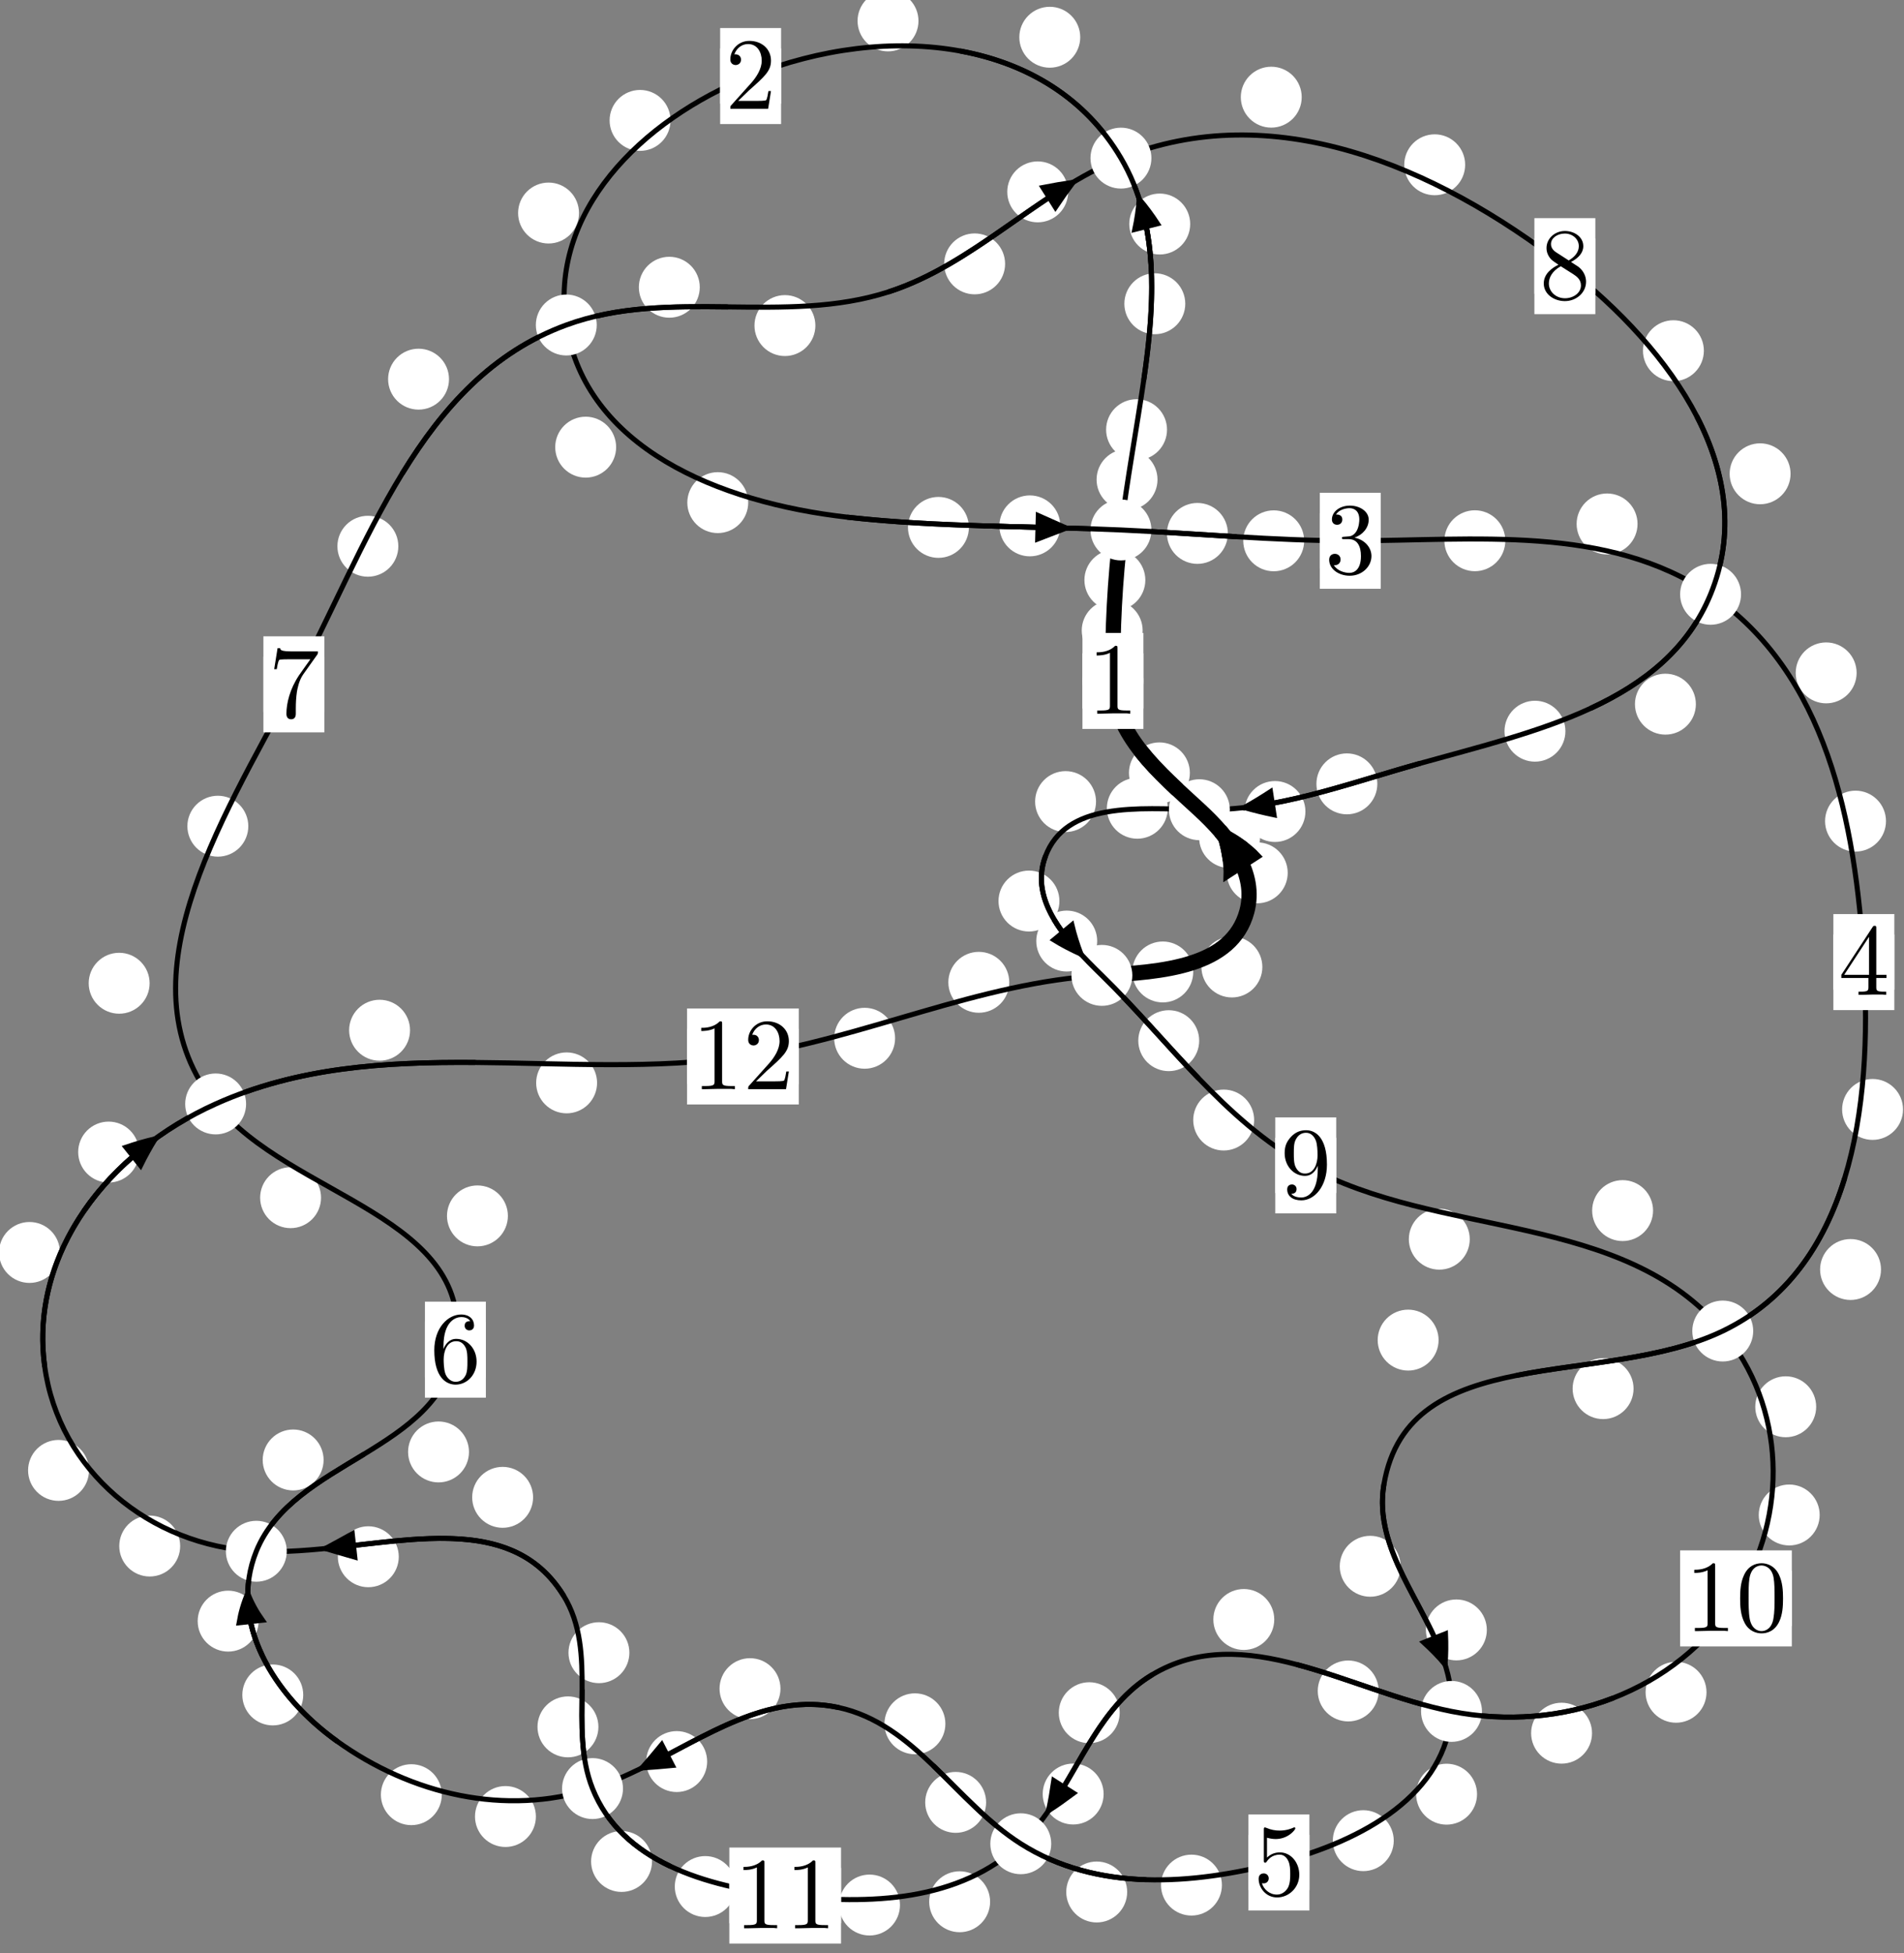 <?xml version="1.0"?>
<!-- Created by MetaPost 1.999 on 2021.07.06:0017 -->
<svg version="1.1" xmlns="http://www.w3.org/2000/svg" xmlns:xlink="http://www.w3.org/1999/xlink" width="186.843" height="191.636" viewBox="0 0 186.843 191.636">
<rect x="0" y="0" width="186.843" height="191.636" fill="#808080" stroke="none"/>
<!-- Original BoundingBox: -110.095016 -138.698959 76.747711 52.937149 -->
  <defs>
    <g transform="scale(0.01,0.01)" id="GLYPHcmr10_48">
      <path style="fill-rule: evenodd;" d="M460 -320C460 -400,455 -480,420 -554C374 -650,292 -666,250 -666C190 -666,117 -640,76 -547C44 -478,39 -400,39 -320C39 -245,43 -155,84 -79C127 2,200 22,249 22C303 22,379 1,423 -94C455 -163,460 -241,460 -320M249 -0C210 -0,151 -25,133 -121C122 -181,122 -273,122 -332C122 -396,122 -462,130 -516C149 -635,224 -644,249 -644C282 -644,348 -626,367 -527C377 -471,377 -395,377 -332C377 -257,377 -189,366 -125C351 -30,294 -0,249 -0"></path>
    </g>
    <g transform="scale(0.01,0.01)" id="GLYPHcmr10_49">
      <path style="fill-rule: evenodd;" d="M294 -640C294 -664,294 -666,271 -666C209 -602,121 -602,89 -602L89 -571C109 -571,168 -571,220 -597L220 -79C220 -43,217 -31,127 -31L95 -31L95 -0L257 -0L130 -3L217 -3L257 -3L297 -3L384 -3L419 -0L419 -31L387 -31C297 -31,294 -42,294 -79"></path>
    </g>
    <g transform="scale(0.01,0.01)" id="GLYPHcmr10_50">
      <path style="fill-rule: evenodd;" d="M127 -77L233 -180C389 -318,449 -372,449 -472C449 -586,359 -666,237 -666C124 -666,50 -574,50 -485C50 -429,100 -429,103 -429C120 -429,155 -441,155 -482C155 -508,137 -534,102 -534C94 -534,92 -534,89 -533C112 -598,166 -635,224 -635C315 -635,358 -554,358 -472C358 -392,308 -313,253 -251L61 -37C50 -26,50 -24,50 -0L421 -0L449 -174L424 -174C419 -144,412 -100,402 -85C395 -77,329 -77,307 -77"></path>
    </g>
    <g transform="scale(0.01,0.01)" id="GLYPHcmr10_51">
      <path style="fill-rule: evenodd;" d="M290 -352C372 -379,430 -449,430 -528C430 -610,342 -666,246 -666C145 -666,69 -606,69 -530C69 -497,91 -478,120 -478C151 -478,171 -500,171 -529C171 -579,124 -579,109 -579C140 -628,206 -641,242 -641C283 -641,338 -619,338 -529C338 -517,336 -459,310 -415C280 -367,246 -364,221 -363C213 -362,189 -360,182 -360C174 -359,167 -358,167 -348C167 -337,174 -337,191 -337L235 -337C317 -337,354 -269,354 -171C354 -35,285 -6,241 -6C198 -6,123 -23,88 -82C123 -77,154 -99,154 -137C154 -173,127 -193,98 -193C74 -193,42 -179,42 -135C42 -44,135 22,244 22C366 22,457 -69,457 -171C457 -253,394 -331,290 -352"></path>
    </g>
    <g transform="scale(0.01,0.01)" id="GLYPHcmr10_52">
      <path style="fill-rule: evenodd;" d="M294 -165L294 -78C294 -42,292 -31,218 -31L197 -31L197 -0L332 -0L238 -3L290 -3L332 -3L374 -3L427 -3L468 -0L468 -31L447 -31C373 -31,371 -42,371 -78L371 -165L471 -165L471 -196L371 -196L371 -651C371 -671,371 -677,355 -677C346 -677,343 -677,335 -665L28 -196L28 -165M300 -196L56 -196L300 -569"></path>
    </g>
    <g transform="scale(0.01,0.01)" id="GLYPHcmr10_53">
      <path style="fill-rule: evenodd;" d="M449 -201C449 -320,367 -420,259 -420C211 -420,168 -404,132 -369L132 -564C152 -558,185 -551,217 -551C340 -551,410 -642,410 -655C410 -661,407 -666,400 -666C399 -666,397 -666,392 -663C372 -654,323 -634,256 -634C216 -634,170 -641,123 -662C115 -665,113 -665,111 -665C101 -665,101 -657,101 -641L101 -345C101 -327,101 -319,115 -319C122 -319,124 -322,128 -328C139 -344,176 -398,257 -398C309 -398,334 -352,342 -334C358 -297,360 -258,360 -208C360 -173,360 -113,336 -71C312 -32,275 -6,229 -6C156 -6,99 -59,82 -118C85 -117,88 -116,99 -116C132 -116,149 -141,149 -165C149 -189,132 -214,99 -214C85 -214,50 -207,50 -161C50 -75,119 22,231 22C347 22,449 -74,449 -201"></path>
    </g>
    <g transform="scale(0.01,0.01)" id="GLYPHcmr10_54">
      <path style="fill-rule: evenodd;" d="M132 -328L132 -352C132 -605,256 -641,307 -641C331 -641,373 -635,395 -601C380 -601,340 -601,340 -556C340 -525,364 -510,386 -510C402 -510,432 -519,432 -558C432 -618,388 -666,305 -666C177 -666,42 -537,42 -316C42 -49,158 22,251 22C362 22,457 -72,457 -204C457 -331,368 -427,257 -427C189 -427,152 -376,132 -328M251 -6C188 -6,158 -66,152 -81C134 -128,134 -208,134 -226C134 -304,166 -404,256 -404C272 -404,318 -404,349 -342C367 -305,367 -254,367 -205C367 -157,367 -107,350 -71C320 -11,274 -6,251 -6"></path>
    </g>
    <g transform="scale(0.01,0.01)" id="GLYPHcmr10_55">
      <path style="fill-rule: evenodd;" d="M476 -609C485 -621,485 -623,485 -644L242 -644C120 -644,118 -657,114 -676L89 -676L56 -470L81 -470C84 -486,93 -549,106 -561C113 -567,191 -567,204 -567L411 -567C400 -551,321 -442,299 -409C209 -274,176 -135,176 -33C176 -23,176 22,222 22C268 22,268 -23,268 -33L268 -84C268 -139,271 -194,279 -248C283 -271,297 -357,341 -419"></path>
    </g>
    <g transform="scale(0.01,0.01)" id="GLYPHcmr10_56">
      <path style="fill-rule: evenodd;" d="M163 -457C117 -487,113 -521,113 -538C113 -599,178 -641,249 -641C322 -641,386 -589,386 -517C386 -460,347 -412,287 -377M309 -362C381 -399,430 -451,430 -517C430 -609,341 -666,250 -666C150 -666,69 -592,69 -499C69 -481,71 -436,113 -389C124 -377,161 -352,186 -335C128 -306,42 -250,42 -151C42 -45,144 22,249 22C362 22,457 -61,457 -168C457 -204,446 -249,408 -291C389 -312,373 -322,309 -362M209 -320L332 -242C360 -223,407 -193,407 -132C407 -58,332 -6,250 -6C164 -6,92 -68,92 -151C92 -209,124 -273,209 -320"></path>
    </g>
    <g transform="scale(0.01,0.01)" id="GLYPHcmr10_57">
      <path style="fill-rule: evenodd;" d="M367 -318L367 -286C367 -52,263 -6,205 -6C188 -6,134 -8,107 -42C151 -42,159 -71,159 -88C159 -119,135 -134,113 -134C97 -134,67 -125,67 -86C67 -19,121 22,206 22C335 22,457 -114,457 -329C457 -598,342 -666,253 -666C198 -666,149 -648,106 -603C65 -558,42 -516,42 -441C42 -316,130 -218,242 -218C303 -218,344 -260,367 -318M243 -241C227 -241,181 -241,150 -304C132 -341,132 -391,132 -440C132 -494,132 -541,153 -578C180 -628,218 -641,253 -641C299 -641,332 -607,349 -562C361 -530,365 -467,365 -421C365 -338,331 -241,243 -241"></path>
    </g>
  </defs>
  <path d="M112.13 61.864C112.13 61.072,111.815 60.311,111.255 59.751C110.694 59.19,109.934 58.876,109.141 58.876C108.349 58.876,107.589 59.19,107.028 59.751C106.468 60.311,106.153 61.072,106.153 61.864C106.153 62.657,106.468 63.417,107.028 63.978C107.589 64.538,108.349 64.853,109.141 64.853C109.934 64.853,110.694 64.538,111.255 63.978C111.815 63.417,112.13 62.657,112.13 61.864Z" style="fill: rgb(100%,100%,100%);stroke: none;"></path>
  <path d="M112.202 66.815C112.202 66.022,111.887 65.262,111.326 64.701C110.766 64.141,110.005 63.826,109.213 63.826C108.42 63.826,107.66 64.141,107.099 64.701C106.539 65.262,106.224 66.022,106.224 66.815C106.224 67.607,106.539 68.367,107.099 68.928C107.66 69.488,108.42 69.803,109.213 69.803C110.005 69.803,110.766 69.488,111.326 68.928C111.887 68.367,112.202 67.607,112.202 66.815Z" style="fill: rgb(100%,100%,100%);stroke: none;"></path>
  <path d="M113.588 47.055C113.588 46.263,113.273 45.502,112.713 44.942C112.152 44.381,111.392 44.067,110.599 44.067C109.807 44.067,109.046 44.381,108.486 44.942C107.925 45.502,107.61 46.263,107.61 47.055C107.61 47.848,107.925 48.608,108.486 49.169C109.046 49.729,109.807 50.044,110.599 50.044C111.392 50.044,112.152 49.729,112.713 49.169C113.273 48.608,113.588 47.848,113.588 47.055Z" style="fill: rgb(100%,100%,100%);stroke: none;"></path>
  <path d="M112.393 56.915C112.393 56.122,112.078 55.362,111.518 54.802C110.957 54.241,110.197 53.926,109.404 53.926C108.612 53.926,107.852 54.241,107.291 54.802C106.731 55.362,106.416 56.122,106.416 56.915C106.416 57.708,106.731 58.468,107.291 59.028C107.852 59.589,108.612 59.904,109.404 59.904C110.197 59.904,110.957 59.589,111.518 59.028C112.078 58.468,112.393 57.708,112.393 56.915Z" style="fill: rgb(100%,100%,100%);stroke: none;"></path>
  <path d="M116.313 29.803C116.313 29.01,115.998 28.25,115.438 27.69C114.877 27.129,114.117 26.814,113.324 26.814C112.532 26.814,111.771 27.129,111.211 27.69C110.651 28.25,110.336 29.01,110.336 29.803C110.336 30.596,110.651 31.356,111.211 31.916C111.771 32.477,112.532 32.792,113.324 32.792C114.117 32.792,114.877 32.477,115.438 31.916C115.998 31.356,116.313 30.596,116.313 29.803Z" style="fill: rgb(100%,100%,100%);stroke: none;"></path>
  <path d="M114.522 42.159C114.522 41.366,114.207 40.606,113.647 40.045C113.086 39.485,112.326 39.17,111.534 39.17C110.741 39.17,109.981 39.485,109.42 40.045C108.86 40.606,108.545 41.366,108.545 42.159C108.545 42.951,108.86 43.712,109.42 44.272C109.981 44.833,110.741 45.148,111.534 45.148C112.326 45.148,113.086 44.833,113.647 44.272C114.207 43.712,114.522 42.951,114.522 42.159Z" style="fill: rgb(100%,100%,100%);stroke: none;"></path>
  <path d="M106.005 3.654C106.005 2.862,105.69 2.101,105.13 1.541C104.569 0.98,103.809 0.666,103.017 0.666C102.224 0.666,101.464 0.98,100.903 1.541C100.343 2.101,100.028 2.862,100.028 3.654C100.028 4.447,100.343 5.207,100.903 5.768C101.464 6.328,102.224 6.643,103.017 6.643C103.809 6.643,104.569 6.328,105.13 5.768C105.69 5.207,106.005 4.447,106.005 3.654Z" style="fill: rgb(100%,100%,100%);stroke: none;"></path>
  <path d="M116.796 21.981C116.796 21.188,116.481 20.428,115.92 19.868C115.36 19.307,114.6 18.992,113.807 18.992C113.014 18.992,112.254 19.307,111.694 19.868C111.133 20.428,110.818 21.188,110.818 21.981C110.818 22.774,111.133 23.534,111.694 24.094C112.254 24.655,113.014 24.97,113.807 24.97C114.6 24.97,115.36 24.655,115.92 24.094C116.481 23.534,116.796 22.774,116.796 21.981Z" style="fill: rgb(100%,100%,100%);stroke: none;"></path>
  <path d="M65.799 11.814C65.799 11.021,65.484 10.261,64.924 9.701C64.363 9.14,63.603 8.825,62.81 8.825C62.018 8.825,61.257 9.14,60.697 9.701C60.136 10.261,59.822 11.021,59.822 11.814C59.822 12.607,60.136 13.367,60.697 13.927C61.257 14.488,62.018 14.803,62.81 14.803C63.603 14.803,64.363 14.488,64.924 13.927C65.484 13.367,65.799 12.607,65.799 11.814Z" style="fill: rgb(100%,100%,100%);stroke: none;"></path>
  <path d="M90.132 2.052C90.132 1.259,89.817 0.499,89.257 -0.062C88.697 -0.622,87.936 -0.937,87.144 -0.937C86.351 -0.937,85.591 -0.622,85.03 -0.062C84.47 0.499,84.155 1.259,84.155 2.052C84.155 2.844,84.47 3.604,85.03 4.165C85.591 4.725,86.351 5.04,87.144 5.04C87.936 5.04,88.697 4.725,89.257 4.165C89.817 3.604,90.132 2.844,90.132 2.052Z" style="fill: rgb(100%,100%,100%);stroke: none;"></path>
  <path d="M60.462 43.875C60.462 43.083,60.147 42.322,59.587 41.762C59.026 41.201,58.266 40.886,57.474 40.886C56.681 40.886,55.921 41.201,55.36 41.762C54.8 42.322,54.485 43.083,54.485 43.875C54.485 44.668,54.8 45.428,55.36 45.989C55.921 46.549,56.681 46.864,57.474 46.864C58.266 46.864,59.026 46.549,59.587 45.989C60.147 45.428,60.462 44.668,60.462 43.875Z" style="fill: rgb(100%,100%,100%);stroke: none;"></path>
  <path d="M56.819 20.903C56.819 20.11,56.504 19.35,55.944 18.79C55.383 18.229,54.623 17.914,53.831 17.914C53.038 17.914,52.278 18.229,51.717 18.79C51.157 19.35,50.842 20.11,50.842 20.903C50.842 21.696,51.157 22.456,51.717 23.016C52.278 23.577,53.038 23.892,53.831 23.892C54.623 23.892,55.383 23.577,55.944 23.016C56.504 22.456,56.819 21.696,56.819 20.903Z" style="fill: rgb(100%,100%,100%);stroke: none;"></path>
  <path d="M95.078 51.748C95.078 50.955,94.763 50.195,94.203 49.634C93.642 49.074,92.882 48.759,92.089 48.759C91.297 48.759,90.536 49.074,89.976 49.634C89.416 50.195,89.101 50.955,89.101 51.748C89.101 52.54,89.416 53.301,89.976 53.861C90.536 54.422,91.297 54.737,92.089 54.737C92.882 54.737,93.642 54.422,94.203 53.861C94.763 53.301,95.078 52.54,95.078 51.748Z" style="fill: rgb(100%,100%,100%);stroke: none;"></path>
  <path d="M73.424 49.318C73.424 48.525,73.109 47.765,72.549 47.204C71.988 46.644,71.228 46.329,70.435 46.329C69.643 46.329,68.883 46.644,68.322 47.204C67.762 47.765,67.447 48.525,67.447 49.318C67.447 50.11,67.762 50.87,68.322 51.431C68.883 51.991,69.643 52.306,70.435 52.306C71.228 52.306,71.988 51.991,72.549 51.431C73.109 50.87,73.424 50.11,73.424 49.318Z" style="fill: rgb(100%,100%,100%);stroke: none;"></path>
  <path d="M120.492 52.337C120.492 51.545,120.177 50.784,119.617 50.224C119.056 49.663,118.296 49.349,117.504 49.349C116.711 49.349,115.951 49.663,115.39 50.224C114.83 50.784,114.515 51.545,114.515 52.337C114.515 53.13,114.83 53.89,115.39 54.451C115.951 55.011,116.711 55.326,117.504 55.326C118.296 55.326,119.056 55.011,119.617 54.451C120.177 53.89,120.492 53.13,120.492 52.337Z" style="fill: rgb(100%,100%,100%);stroke: none;"></path>
  <path d="M104.049 51.598C104.049 50.805,103.734 50.045,103.174 49.485C102.613 48.924,101.853 48.609,101.06 48.609C100.268 48.609,99.508 48.924,98.947 49.485C98.387 50.045,98.072 50.805,98.072 51.598C98.072 52.391,98.387 53.151,98.947 53.712C99.508 54.272,100.268 54.587,101.06 54.587C101.853 54.587,102.613 54.272,103.174 53.712C103.734 53.151,104.049 52.391,104.049 51.598Z" style="fill: rgb(100%,100%,100%);stroke: none;"></path>
  <path d="M147.719 53.057C147.719 52.264,147.404 51.504,146.844 50.944C146.283 50.383,145.523 50.068,144.73 50.068C143.938 50.068,143.178 50.383,142.617 50.944C142.057 51.504,141.742 52.264,141.742 53.057C141.742 53.85,142.057 54.61,142.617 55.17C143.178 55.731,143.938 56.046,144.73 56.046C145.523 56.046,146.283 55.731,146.844 55.17C147.404 54.61,147.719 53.85,147.719 53.057Z" style="fill: rgb(100%,100%,100%);stroke: none;"></path>
  <path d="M127.98 53.064C127.98 52.271,127.665 51.511,127.105 50.95C126.544 50.39,125.784 50.075,124.992 50.075C124.199 50.075,123.439 50.39,122.878 50.95C122.318 51.511,122.003 52.271,122.003 53.064C122.003 53.856,122.318 54.616,122.878 55.177C123.439 55.737,124.199 56.052,124.992 56.052C125.784 56.052,126.544 55.737,127.105 55.177C127.665 54.616,127.98 53.856,127.98 53.064Z" style="fill: rgb(100%,100%,100%);stroke: none;"></path>
  <path d="M182.194 66.023C182.194 65.23,181.879 64.47,181.318 63.909C180.758 63.349,179.998 63.034,179.205 63.034C178.412 63.034,177.652 63.349,177.092 63.909C176.531 64.47,176.216 65.23,176.216 66.023C176.216 66.815,176.531 67.575,177.092 68.136C177.652 68.696,178.412 69.011,179.205 69.011C179.998 69.011,180.758 68.696,181.318 68.136C181.879 67.575,182.194 66.815,182.194 66.023Z" style="fill: rgb(100%,100%,100%);stroke: none;"></path>
  <path d="M160.695 51.408C160.695 50.616,160.38 49.856,159.819 49.295C159.259 48.735,158.499 48.42,157.706 48.42C156.913 48.42,156.153 48.735,155.593 49.295C155.032 49.856,154.717 50.616,154.717 51.408C154.717 52.201,155.032 52.961,155.593 53.522C156.153 54.082,156.913 54.397,157.706 54.397C158.499 54.397,159.259 54.082,159.819 53.522C160.38 52.961,160.695 52.201,160.695 51.408Z" style="fill: rgb(100%,100%,100%);stroke: none;"></path>
  <path d="M186.748 108.856C186.748 108.063,186.433 107.303,185.872 106.743C185.312 106.182,184.552 105.867,183.759 105.867C182.966 105.867,182.206 106.182,181.646 106.743C181.085 107.303,180.77 108.063,180.77 108.856C180.77 109.649,181.085 110.409,181.646 110.969C182.206 111.53,182.966 111.845,183.759 111.845C184.552 111.845,185.312 111.53,185.872 110.969C186.433 110.409,186.748 109.649,186.748 108.856Z" style="fill: rgb(100%,100%,100%);stroke: none;"></path>
  <path d="M185.075 80.568C185.075 79.775,184.76 79.015,184.199 78.454C183.639 77.894,182.879 77.579,182.086 77.579C181.293 77.579,180.533 77.894,179.973 78.454C179.412 79.015,179.097 79.775,179.097 80.568C179.097 81.36,179.412 82.12,179.973 82.681C180.533 83.241,181.293 83.556,182.086 83.556C182.879 83.556,183.639 83.241,184.199 82.681C184.76 82.12,185.075 81.36,185.075 80.568Z" style="fill: rgb(100%,100%,100%);stroke: none;"></path>
  <path d="M160.303 136.252C160.303 135.459,159.988 134.699,159.427 134.139C158.867 133.578,158.107 133.263,157.314 133.263C156.521 133.263,155.761 133.578,155.201 134.139C154.64 134.699,154.325 135.459,154.325 136.252C154.325 137.045,154.64 137.805,155.201 138.365C155.761 138.926,156.521 139.241,157.314 139.241C158.107 139.241,158.867 138.926,159.427 138.365C159.988 137.805,160.303 137.045,160.303 136.252Z" style="fill: rgb(100%,100%,100%);stroke: none;"></path>
  <path d="M184.587 124.562C184.587 123.77,184.272 123.009,183.711 122.449C183.151 121.888,182.391 121.574,181.598 121.574C180.805 121.574,180.045 121.888,179.485 122.449C178.924 123.009,178.609 123.77,178.609 124.562C178.609 125.355,178.924 126.115,179.485 126.676C180.045 127.236,180.805 127.551,181.598 127.551C182.391 127.551,183.151 127.236,183.711 126.676C184.272 126.115,184.587 125.355,184.587 124.562Z" style="fill: rgb(100%,100%,100%);stroke: none;"></path>
  <path d="M137.449 153.682C137.449 152.889,137.134 152.129,136.574 151.568C136.013 151.008,135.253 150.693,134.461 150.693C133.668 150.693,132.908 151.008,132.347 151.568C131.787 152.129,131.472 152.889,131.472 153.682C131.472 154.474,131.787 155.235,132.347 155.795C132.908 156.355,133.668 156.67,134.461 156.67C135.253 156.67,136.013 156.355,136.574 155.795C137.134 155.235,137.449 154.474,137.449 153.682Z" style="fill: rgb(100%,100%,100%);stroke: none;"></path>
  <path d="M141.172 131.49C141.172 130.697,140.857 129.937,140.297 129.376C139.736 128.816,138.976 128.501,138.184 128.501C137.391 128.501,136.631 128.816,136.07 129.376C135.51 129.937,135.195 130.697,135.195 131.49C135.195 132.282,135.51 133.043,136.07 133.603C136.631 134.164,137.391 134.479,138.184 134.479C138.976 134.479,139.736 134.164,140.297 133.603C140.857 133.043,141.172 132.282,141.172 131.49Z" style="fill: rgb(100%,100%,100%);stroke: none;"></path>
  <path d="M144.944 176.043C144.944 175.25,144.629 174.49,144.069 173.93C143.508 173.369,142.748 173.054,141.955 173.054C141.163 173.054,140.403 173.369,139.842 173.93C139.282 174.49,138.967 175.25,138.967 176.043C138.967 176.836,139.282 177.596,139.842 178.156C140.403 178.717,141.163 179.032,141.955 179.032C142.748 179.032,143.508 178.717,144.069 178.156C144.629 177.596,144.944 176.836,144.944 176.043Z" style="fill: rgb(100%,100%,100%);stroke: none;"></path>
  <path d="M145.906 159.927C145.906 159.134,145.591 158.374,145.03 157.813C144.47 157.253,143.71 156.938,142.917 156.938C142.124 156.938,141.364 157.253,140.804 157.813C140.243 158.374,139.928 159.134,139.928 159.927C139.928 160.719,140.243 161.48,140.804 162.04C141.364 162.601,142.124 162.915,142.917 162.915C143.71 162.915,144.47 162.601,145.03 162.04C145.591 161.48,145.906 160.719,145.906 159.927Z" style="fill: rgb(100%,100%,100%);stroke: none;"></path>
  <path d="M119.909 184.964C119.909 184.172,119.594 183.411,119.034 182.851C118.473 182.29,117.713 181.976,116.92 181.976C116.128 181.976,115.368 182.29,114.807 182.851C114.247 183.411,113.932 184.172,113.932 184.964C113.932 185.757,114.247 186.517,114.807 187.078C115.368 187.638,116.128 187.953,116.92 187.953C117.713 187.953,118.473 187.638,119.034 187.078C119.594 186.517,119.909 185.757,119.909 184.964Z" style="fill: rgb(100%,100%,100%);stroke: none;"></path>
  <path d="M136.771 180.604C136.771 179.812,136.456 179.051,135.895 178.491C135.335 177.93,134.575 177.615,133.782 177.615C132.989 177.615,132.229 177.93,131.669 178.491C131.108 179.051,130.793 179.812,130.793 180.604C130.793 181.397,131.108 182.157,131.669 182.718C132.229 183.278,132.989 183.593,133.782 183.593C134.575 183.593,135.335 183.278,135.895 182.718C136.456 182.157,136.771 181.397,136.771 180.604Z" style="fill: rgb(100%,100%,100%);stroke: none;"></path>
  <path d="M96.77 176.847C96.77 176.055,96.455 175.294,95.894 174.734C95.334 174.173,94.574 173.859,93.781 173.859C92.988 173.859,92.228 174.173,91.668 174.734C91.107 175.294,90.792 176.055,90.792 176.847C90.792 177.64,91.107 178.4,91.668 178.961C92.228 179.521,92.988 179.836,93.781 179.836C94.574 179.836,95.334 179.521,95.894 178.961C96.455 178.4,96.77 177.64,96.77 176.847Z" style="fill: rgb(100%,100%,100%);stroke: none;"></path>
  <path d="M110.611 185.64C110.611 184.847,110.296 184.087,109.735 183.526C109.175 182.966,108.415 182.651,107.622 182.651C106.829 182.651,106.069 182.966,105.509 183.526C104.948 184.087,104.633 184.847,104.633 185.64C104.633 186.432,104.948 187.193,105.509 187.753C106.069 188.314,106.829 188.629,107.622 188.629C108.415 188.629,109.175 188.314,109.735 187.753C110.296 187.193,110.611 186.432,110.611 185.64Z" style="fill: rgb(100%,100%,100%);stroke: none;"></path>
  <path d="M76.588 165.689C76.588 164.896,76.273 164.136,75.712 163.576C75.152 163.015,74.392 162.7,73.599 162.7C72.806 162.7,72.046 163.015,71.486 163.576C70.925 164.136,70.61 164.896,70.61 165.689C70.61 166.482,70.925 167.242,71.486 167.802C72.046 168.363,72.806 168.678,73.599 168.678C74.392 168.678,75.152 168.363,75.712 167.802C76.273 167.242,76.588 166.482,76.588 165.689Z" style="fill: rgb(100%,100%,100%);stroke: none;"></path>
  <path d="M92.772 169.137C92.772 168.344,92.457 167.584,91.896 167.024C91.336 166.463,90.576 166.148,89.783 166.148C88.99 166.148,88.23 166.463,87.67 167.024C87.109 167.584,86.794 168.344,86.794 169.137C86.794 169.93,87.109 170.69,87.67 171.25C88.23 171.811,88.99 172.126,89.783 172.126C90.576 172.126,91.336 171.811,91.896 171.25C92.457 170.69,92.772 169.93,92.772 169.137Z" style="fill: rgb(100%,100%,100%);stroke: none;"></path>
  <path d="M52.589 178.235C52.589 177.442,52.274 176.682,51.714 176.122C51.153 175.561,50.393 175.246,49.601 175.246C48.808 175.246,48.048 175.561,47.487 176.122C46.927 176.682,46.612 177.442,46.612 178.235C46.612 179.028,46.927 179.788,47.487 180.348C48.048 180.909,48.808 181.224,49.601 181.224C50.393 181.224,51.153 180.909,51.714 180.348C52.274 179.788,52.589 179.028,52.589 178.235Z" style="fill: rgb(100%,100%,100%);stroke: none;"></path>
  <path d="M69.394 172.843C69.394 172.05,69.079 171.29,68.519 170.73C67.958 170.169,67.198 169.854,66.405 169.854C65.613 169.854,64.853 170.169,64.292 170.73C63.732 171.29,63.417 172.05,63.417 172.843C63.417 173.636,63.732 174.396,64.292 174.956C64.853 175.517,65.613 175.832,66.405 175.832C67.198 175.832,67.958 175.517,68.519 174.956C69.079 174.396,69.394 173.636,69.394 172.843Z" style="fill: rgb(100%,100%,100%);stroke: none;"></path>
  <path d="M29.757 166.306C29.757 165.514,29.442 164.753,28.882 164.193C28.321 163.632,27.561 163.318,26.769 163.318C25.976 163.318,25.216 163.632,24.655 164.193C24.095 164.753,23.78 165.514,23.78 166.306C23.78 167.099,24.095 167.859,24.655 168.42C25.216 168.98,25.976 169.295,26.769 169.295C27.561 169.295,28.321 168.98,28.882 168.42C29.442 167.859,29.757 167.099,29.757 166.306Z" style="fill: rgb(100%,100%,100%);stroke: none;"></path>
  <path d="M43.354 176.092C43.354 175.299,43.039 174.539,42.479 173.979C41.918 173.418,41.158 173.103,40.366 173.103C39.573 173.103,38.813 173.418,38.252 173.979C37.692 174.539,37.377 175.299,37.377 176.092C37.377 176.885,37.692 177.645,38.252 178.205C38.813 178.766,39.573 179.081,40.366 179.081C41.158 179.081,41.918 178.766,42.479 178.205C43.039 177.645,43.354 176.885,43.354 176.092Z" style="fill: rgb(100%,100%,100%);stroke: none;"></path>
  <path d="M31.756 143.25C31.756 142.457,31.441 141.697,30.881 141.137C30.32 140.576,29.56 140.261,28.767 140.261C27.975 140.261,27.215 140.576,26.654 141.137C26.094 141.697,25.779 142.457,25.779 143.25C25.779 144.043,26.094 144.803,26.654 145.363C27.215 145.924,27.975 146.239,28.767 146.239C29.56 146.239,30.32 145.924,30.881 145.363C31.441 144.803,31.756 144.043,31.756 143.25Z" style="fill: rgb(100%,100%,100%);stroke: none;"></path>
  <path d="M25.376 159.064C25.376 158.271,25.061 157.511,24.501 156.951C23.94 156.39,23.18 156.075,22.388 156.075C21.595 156.075,20.835 156.39,20.274 156.951C19.714 157.511,19.399 158.271,19.399 159.064C19.399 159.857,19.714 160.617,20.274 161.177C20.835 161.738,21.595 162.053,22.388 162.053C23.18 162.053,23.94 161.738,24.501 161.177C25.061 160.617,25.376 159.857,25.376 159.064Z" style="fill: rgb(100%,100%,100%);stroke: none;"></path>
  <path d="M49.841 119.302C49.841 118.51,49.526 117.75,48.965 117.189C48.405 116.629,47.645 116.314,46.852 116.314C46.059 116.314,45.299 116.629,44.739 117.189C44.178 117.75,43.863 118.51,43.863 119.302C43.863 120.095,44.178 120.855,44.739 121.416C45.299 121.976,46.059 122.291,46.852 122.291C47.645 122.291,48.405 121.976,48.965 121.416C49.526 120.855,49.841 120.095,49.841 119.302Z" style="fill: rgb(100%,100%,100%);stroke: none;"></path>
  <path d="M46.023 142.463C46.023 141.671,45.708 140.911,45.148 140.35C44.587 139.79,43.827 139.475,43.034 139.475C42.242 139.475,41.481 139.79,40.921 140.35C40.361 140.911,40.046 141.671,40.046 142.463C40.046 143.256,40.361 144.016,40.921 144.577C41.481 145.137,42.242 145.452,43.034 145.452C43.827 145.452,44.587 145.137,45.148 144.577C45.708 144.016,46.023 143.256,46.023 142.463Z" style="fill: rgb(100%,100%,100%);stroke: none;"></path>
  <path d="M14.682 96.475C14.682 95.682,14.367 94.922,13.806 94.362C13.246 93.801,12.486 93.486,11.693 93.486C10.9 93.486,10.14 93.801,9.58 94.362C9.019 94.922,8.704 95.682,8.704 96.475C8.704 97.268,9.019 98.028,9.58 98.588C10.14 99.149,10.9 99.464,11.693 99.464C12.486 99.464,13.246 99.149,13.806 98.588C14.367 98.028,14.682 97.268,14.682 96.475Z" style="fill: rgb(100%,100%,100%);stroke: none;"></path>
  <path d="M31.504 117.516C31.504 116.724,31.189 115.964,30.629 115.403C30.068 114.843,29.308 114.528,28.515 114.528C27.723 114.528,26.963 114.843,26.402 115.403C25.842 115.964,25.527 116.724,25.527 117.516C25.527 118.309,25.842 119.069,26.402 119.63C26.963 120.19,27.723 120.505,28.515 120.505C29.308 120.505,30.068 120.19,30.629 119.63C31.189 119.069,31.504 118.309,31.504 117.516Z" style="fill: rgb(100%,100%,100%);stroke: none;"></path>
  <path d="M39.089 53.598C39.089 52.805,38.774 52.045,38.214 51.485C37.653 50.924,36.893 50.609,36.1 50.609C35.307 50.609,34.547 50.924,33.987 51.485C33.426 52.045,33.111 52.805,33.111 53.598C33.111 54.391,33.426 55.151,33.987 55.711C34.547 56.272,35.307 56.587,36.1 56.587C36.893 56.587,37.653 56.272,38.214 55.711C38.774 55.151,39.089 54.391,39.089 53.598Z" style="fill: rgb(100%,100%,100%);stroke: none;"></path>
  <path d="M24.367 81.066C24.367 80.273,24.052 79.513,23.492 78.953C22.931 78.392,22.171 78.077,21.378 78.077C20.586 78.077,19.825 78.392,19.265 78.953C18.704 79.513,18.389 80.273,18.389 81.066C18.389 81.859,18.704 82.619,19.265 83.18C19.825 83.74,20.586 84.055,21.378 84.055C22.171 84.055,22.931 83.74,23.492 83.18C24.052 82.619,24.367 81.859,24.367 81.066Z" style="fill: rgb(100%,100%,100%);stroke: none;"></path>
  <path d="M68.67 28.184C68.67 27.391,68.355 26.631,67.794 26.071C67.234 25.51,66.473 25.195,65.681 25.195C64.888 25.195,64.128 25.51,63.567 26.071C63.007 26.631,62.692 27.391,62.692 28.184C62.692 28.977,63.007 29.737,63.567 30.297C64.128 30.858,64.888 31.173,65.681 31.173C66.473 31.173,67.234 30.858,67.794 30.297C68.355 29.737,68.67 28.977,68.67 28.184Z" style="fill: rgb(100%,100%,100%);stroke: none;"></path>
  <path d="M44.062 37.203C44.062 36.41,43.747 35.65,43.187 35.09C42.626 34.529,41.866 34.214,41.073 34.214C40.281 34.214,39.521 34.529,38.96 35.09C38.4 35.65,38.085 36.41,38.085 37.203C38.085 37.996,38.4 38.756,38.96 39.316C39.521 39.877,40.281 40.192,41.073 40.192C41.866 40.192,42.626 39.877,43.187 39.316C43.747 38.756,44.062 37.996,44.062 37.203Z" style="fill: rgb(100%,100%,100%);stroke: none;"></path>
  <path d="M98.632 25.891C98.632 25.099,98.318 24.339,97.757 23.778C97.197 23.218,96.436 22.903,95.644 22.903C94.851 22.903,94.091 23.218,93.53 23.778C92.97 24.339,92.655 25.099,92.655 25.891C92.655 26.684,92.97 27.444,93.53 28.005C94.091 28.565,94.851 28.88,95.644 28.88C96.436 28.88,97.197 28.565,97.757 28.005C98.318 27.444,98.632 26.684,98.632 25.891Z" style="fill: rgb(100%,100%,100%);stroke: none;"></path>
  <path d="M80.014 31.945C80.014 31.152,79.699 30.392,79.139 29.831C78.579 29.271,77.818 28.956,77.026 28.956C76.233 28.956,75.473 29.271,74.912 29.831C74.352 30.392,74.037 31.152,74.037 31.945C74.037 32.737,74.352 33.498,74.912 34.058C75.473 34.619,76.233 34.934,77.026 34.934C77.818 34.934,78.579 34.619,79.139 34.058C79.699 33.498,80.014 32.737,80.014 31.945Z" style="fill: rgb(100%,100%,100%);stroke: none;"></path>
  <path d="M127.74 9.534C127.74 8.742,127.425 7.982,126.865 7.421C126.304 6.861,125.544 6.546,124.752 6.546C123.959 6.546,123.199 6.861,122.638 7.421C122.078 7.982,121.763 8.742,121.763 9.534C121.763 10.327,122.078 11.087,122.638 11.648C123.199 12.208,123.959 12.523,124.752 12.523C125.544 12.523,126.304 12.208,126.865 11.648C127.425 11.087,127.74 10.327,127.74 9.534Z" style="fill: rgb(100%,100%,100%);stroke: none;"></path>
  <path d="M104.822 18.826C104.822 18.034,104.507 17.274,103.947 16.713C103.386 16.153,102.626 15.838,101.833 15.838C101.041 15.838,100.28 16.153,99.72 16.713C99.159 17.274,98.845 18.034,98.845 18.826C98.845 19.619,99.159 20.379,99.72 20.94C100.28 21.5,101.041 21.815,101.833 21.815C102.626 21.815,103.386 21.5,103.947 20.94C104.507 20.379,104.822 19.619,104.822 18.826Z" style="fill: rgb(100%,100%,100%);stroke: none;"></path>
  <path d="M167.204 34.411C167.204 33.618,166.89 32.858,166.329 32.297C165.769 31.737,165.008 31.422,164.216 31.422C163.423 31.422,162.663 31.737,162.102 32.297C161.542 32.858,161.227 33.618,161.227 34.411C161.227 35.203,161.542 35.964,162.102 36.524C162.663 37.085,163.423 37.399,164.216 37.399C165.008 37.399,165.769 37.085,166.329 36.524C166.89 35.964,167.204 35.203,167.204 34.411Z" style="fill: rgb(100%,100%,100%);stroke: none;"></path>
  <path d="M143.779 16.168C143.779 15.376,143.464 14.615,142.903 14.055C142.343 13.494,141.583 13.18,140.79 13.18C139.997 13.18,139.237 13.494,138.677 14.055C138.116 14.615,137.801 15.376,137.801 16.168C137.801 16.961,138.116 17.721,138.677 18.282C139.237 18.842,139.997 19.157,140.79 19.157C141.583 19.157,142.343 18.842,142.903 18.282C143.464 17.721,143.779 16.961,143.779 16.168Z" style="fill: rgb(100%,100%,100%);stroke: none;"></path>
  <path d="M166.419 69.092C166.419 68.3,166.104 67.54,165.543 66.979C164.983 66.419,164.223 66.104,163.43 66.104C162.637 66.104,161.877 66.419,161.317 66.979C160.756 67.54,160.441 68.3,160.441 69.092C160.441 69.885,160.756 70.645,161.317 71.206C161.877 71.766,162.637 72.081,163.43 72.081C164.223 72.081,164.983 71.766,165.543 71.206C166.104 70.645,166.419 69.885,166.419 69.092Z" style="fill: rgb(100%,100%,100%);stroke: none;"></path>
  <path d="M175.711 46.488C175.711 45.695,175.396 44.935,174.836 44.375C174.275 43.814,173.515 43.499,172.722 43.499C171.93 43.499,171.17 43.814,170.609 44.375C170.049 44.935,169.734 45.695,169.734 46.488C169.734 47.281,170.049 48.041,170.609 48.601C171.17 49.162,171.93 49.477,172.722 49.477C173.515 49.477,174.275 49.162,174.836 48.601C175.396 48.041,175.711 47.281,175.711 46.488Z" style="fill: rgb(100%,100%,100%);stroke: none;"></path>
  <path d="M135.16 76.911C135.16 76.118,134.845 75.358,134.285 74.798C133.724 74.237,132.964 73.922,132.172 73.922C131.379 73.922,130.619 74.237,130.058 74.798C129.498 75.358,129.183 76.118,129.183 76.911C129.183 77.704,129.498 78.464,130.058 79.024C130.619 79.585,131.379 79.9,132.172 79.9C132.964 79.9,133.724 79.585,134.285 79.024C134.845 78.464,135.16 77.704,135.16 76.911Z" style="fill: rgb(100%,100%,100%);stroke: none;"></path>
  <path d="M153.617 71.745C153.617 70.952,153.302 70.192,152.742 69.631C152.181 69.071,151.421 68.756,150.628 68.756C149.836 68.756,149.075 69.071,148.515 69.631C147.954 70.192,147.639 70.952,147.639 71.745C147.639 72.537,147.954 73.297,148.515 73.858C149.075 74.418,149.836 74.733,150.628 74.733C151.421 74.733,152.181 74.418,152.742 73.858C153.302 73.297,153.617 72.537,153.617 71.745Z" style="fill: rgb(100%,100%,100%);stroke: none;"></path>
  <path d="M114.597 79.305C114.597 78.513,114.282 77.753,113.721 77.192C113.161 76.632,112.401 76.317,111.608 76.317C110.815 76.317,110.055 76.632,109.495 77.192C108.934 77.753,108.619 78.513,108.619 79.305C108.619 80.098,108.934 80.858,109.495 81.419C110.055 81.979,110.815 82.294,111.608 82.294C112.401 82.294,113.161 81.979,113.721 81.419C114.282 80.858,114.597 80.098,114.597 79.305Z" style="fill: rgb(100%,100%,100%);stroke: none;"></path>
  <path d="M128.103 79.624C128.103 78.831,127.788 78.071,127.227 77.511C126.667 76.95,125.907 76.635,125.114 76.635C124.321 76.635,123.561 76.95,123.001 77.511C122.44 78.071,122.125 78.831,122.125 79.624C122.125 80.417,122.44 81.177,123.001 81.737C123.561 82.298,124.321 82.613,125.114 82.613C125.907 82.613,126.667 82.298,127.227 81.737C127.788 81.177,128.103 80.417,128.103 79.624Z" style="fill: rgb(100%,100%,100%);stroke: none;"></path>
  <path d="M103.963 88.411C103.963 87.618,103.648 86.858,103.087 86.297C102.527 85.737,101.767 85.422,100.974 85.422C100.181 85.422,99.421 85.737,98.861 86.297C98.3 86.858,97.985 87.618,97.985 88.411C97.985 89.203,98.3 89.964,98.861 90.524C99.421 91.084,100.181 91.399,100.974 91.399C101.767 91.399,102.527 91.084,103.087 90.524C103.648 89.964,103.963 89.203,103.963 88.411Z" style="fill: rgb(100%,100%,100%);stroke: none;"></path>
  <path d="M107.555 78.65C107.555 77.858,107.24 77.098,106.68 76.537C106.119 75.977,105.359 75.662,104.566 75.662C103.774 75.662,103.014 75.977,102.453 76.537C101.893 77.098,101.578 77.858,101.578 78.65C101.578 79.443,101.893 80.203,102.453 80.764C103.014 81.324,103.774 81.639,104.566 81.639C105.359 81.639,106.119 81.324,106.68 80.764C107.24 80.203,107.555 79.443,107.555 78.65Z" style="fill: rgb(100%,100%,100%);stroke: none;"></path>
  <path d="M117.679 102.109C117.679 101.317,117.364 100.557,116.804 99.996C116.243 99.436,115.483 99.121,114.69 99.121C113.898 99.121,113.138 99.436,112.577 99.996C112.017 100.557,111.702 101.317,111.702 102.109C111.702 102.902,112.017 103.662,112.577 104.223C113.138 104.783,113.898 105.098,114.69 105.098C115.483 105.098,116.243 104.783,116.804 104.223C117.364 103.662,117.679 102.902,117.679 102.109Z" style="fill: rgb(100%,100%,100%);stroke: none;"></path>
  <path d="M107.669 92.335C107.669 91.543,107.354 90.783,106.794 90.222C106.233 89.662,105.473 89.347,104.68 89.347C103.888 89.347,103.127 89.662,102.567 90.222C102.007 90.783,101.692 91.543,101.692 92.335C101.692 93.128,102.007 93.888,102.567 94.449C103.127 95.009,103.888 95.324,104.68 95.324C105.473 95.324,106.233 95.009,106.794 94.449C107.354 93.888,107.669 93.128,107.669 92.335Z" style="fill: rgb(100%,100%,100%);stroke: none;"></path>
  <path d="M144.23 121.589C144.23 120.796,143.915 120.036,143.354 119.475C142.794 118.915,142.034 118.6,141.241 118.6C140.448 118.6,139.688 118.915,139.128 119.475C138.567 120.036,138.252 120.796,138.252 121.589C138.252 122.381,138.567 123.141,139.128 123.702C139.688 124.262,140.448 124.577,141.241 124.577C142.034 124.577,142.794 124.262,143.354 123.702C143.915 123.141,144.23 122.381,144.23 121.589Z" style="fill: rgb(100%,100%,100%);stroke: none;"></path>
  <path d="M123.072 109.897C123.072 109.105,122.757 108.345,122.196 107.784C121.636 107.224,120.876 106.909,120.083 106.909C119.29 106.909,118.53 107.224,117.97 107.784C117.409 108.345,117.094 109.105,117.094 109.897C117.094 110.69,117.409 111.45,117.97 112.011C118.53 112.571,119.29 112.886,120.083 112.886C120.876 112.886,121.636 112.571,122.196 112.011C122.757 111.45,123.072 110.69,123.072 109.897Z" style="fill: rgb(100%,100%,100%);stroke: none;"></path>
  <path d="M178.225 138.031C178.225 137.238,177.91 136.478,177.35 135.918C176.789 135.357,176.029 135.042,175.236 135.042C174.444 135.042,173.684 135.357,173.123 135.918C172.563 136.478,172.248 137.238,172.248 138.031C172.248 138.824,172.563 139.584,173.123 140.144C173.684 140.705,174.444 141.02,175.236 141.02C176.029 141.02,176.789 140.705,177.35 140.144C177.91 139.584,178.225 138.824,178.225 138.031Z" style="fill: rgb(100%,100%,100%);stroke: none;"></path>
  <path d="M162.218 118.782C162.218 117.99,161.903 117.23,161.343 116.669C160.782 116.109,160.022 115.794,159.229 115.794C158.437 115.794,157.677 116.109,157.116 116.669C156.556 117.23,156.241 117.99,156.241 118.782C156.241 119.575,156.556 120.335,157.116 120.896C157.677 121.456,158.437 121.771,159.229 121.771C160.022 121.771,160.782 121.456,161.343 120.896C161.903 120.335,162.218 119.575,162.218 118.782Z" style="fill: rgb(100%,100%,100%);stroke: none;"></path>
  <path d="M167.463 166.043C167.463 165.25,167.148 164.49,166.588 163.93C166.027 163.369,165.267 163.054,164.474 163.054C163.682 163.054,162.921 163.369,162.361 163.93C161.8 164.49,161.485 165.25,161.485 166.043C161.485 166.836,161.8 167.596,162.361 168.156C162.921 168.717,163.682 169.032,164.474 169.032C165.267 169.032,166.027 168.717,166.588 168.156C167.148 167.596,167.463 166.836,167.463 166.043Z" style="fill: rgb(100%,100%,100%);stroke: none;"></path>
  <path d="M178.568 148.648C178.568 147.856,178.253 147.095,177.693 146.535C177.132 145.975,176.372 145.66,175.579 145.66C174.787 145.66,174.026 145.975,173.466 146.535C172.905 147.095,172.59 147.856,172.59 148.648C172.59 149.441,172.905 150.201,173.466 150.762C174.026 151.322,174.787 151.637,175.579 151.637C176.372 151.637,177.132 151.322,177.693 150.762C178.253 150.201,178.568 149.441,178.568 148.648Z" style="fill: rgb(100%,100%,100%);stroke: none;"></path>
  <path d="M135.29 165.916C135.29 165.123,134.975 164.363,134.415 163.803C133.854 163.242,133.094 162.927,132.301 162.927C131.509 162.927,130.748 163.242,130.188 163.803C129.627 164.363,129.313 165.123,129.313 165.916C129.313 166.709,129.627 167.469,130.188 168.029C130.748 168.59,131.509 168.905,132.301 168.905C133.094 168.905,133.854 168.59,134.415 168.029C134.975 167.469,135.29 166.709,135.29 165.916Z" style="fill: rgb(100%,100%,100%);stroke: none;"></path>
  <path d="M156.229 170.058C156.229 169.265,155.914 168.505,155.353 167.945C154.793 167.384,154.033 167.069,153.24 167.069C152.447 167.069,151.687 167.384,151.127 167.945C150.566 168.505,150.251 169.265,150.251 170.058C150.251 170.851,150.566 171.611,151.127 172.171C151.687 172.732,152.447 173.047,153.24 173.047C154.033 173.047,154.793 172.732,155.353 172.171C155.914 171.611,156.229 170.851,156.229 170.058Z" style="fill: rgb(100%,100%,100%);stroke: none;"></path>
  <path d="M109.879 168.049C109.879 167.257,109.564 166.496,109.004 165.936C108.443 165.375,107.683 165.06,106.891 165.06C106.098 165.06,105.338 165.375,104.777 165.936C104.217 166.496,103.902 167.257,103.902 168.049C103.902 168.842,104.217 169.602,104.777 170.163C105.338 170.723,106.098 171.038,106.891 171.038C107.683 171.038,108.443 170.723,109.004 170.163C109.564 169.602,109.879 168.842,109.879 168.049Z" style="fill: rgb(100%,100%,100%);stroke: none;"></path>
  <path d="M125.045 158.902C125.045 158.109,124.73 157.349,124.17 156.788C123.609 156.228,122.849 155.913,122.056 155.913C121.264 155.913,120.503 156.228,119.943 156.788C119.382 157.349,119.068 158.109,119.068 158.902C119.068 159.694,119.382 160.454,119.943 161.015C120.503 161.575,121.264 161.89,122.056 161.89C122.849 161.89,123.609 161.575,124.17 161.015C124.73 160.454,125.045 159.694,125.045 158.902Z" style="fill: rgb(100%,100%,100%);stroke: none;"></path>
  <path d="M97.161 186.598C97.161 185.805,96.846 185.045,96.285 184.485C95.725 183.924,94.965 183.609,94.172 183.609C93.379 183.609,92.619 183.924,92.059 184.485C91.498 185.045,91.183 185.805,91.183 186.598C91.183 187.391,91.498 188.151,92.059 188.711C92.619 189.272,93.379 189.587,94.172 189.587C94.965 189.587,95.725 189.272,96.285 188.711C96.846 188.151,97.161 187.391,97.161 186.598Z" style="fill: rgb(100%,100%,100%);stroke: none;"></path>
  <path d="M108.301 176.028C108.301 175.236,107.986 174.475,107.425 173.915C106.865 173.354,106.105 173.039,105.312 173.039C104.519 173.039,103.759 173.354,103.199 173.915C102.638 174.475,102.323 175.236,102.323 176.028C102.323 176.821,102.638 177.581,103.199 178.142C103.759 178.702,104.519 179.017,105.312 179.017C106.105 179.017,106.865 178.702,107.425 178.142C107.986 177.581,108.301 176.821,108.301 176.028Z" style="fill: rgb(100%,100%,100%);stroke: none;"></path>
  <path d="M72.196 185.106C72.196 184.313,71.881 183.553,71.321 182.992C70.76 182.432,70 182.117,69.208 182.117C68.415 182.117,67.655 182.432,67.094 182.992C66.534 183.553,66.219 184.313,66.219 185.106C66.219 185.898,66.534 186.659,67.094 187.219C67.655 187.779,68.415 188.094,69.208 188.094C70 188.094,70.76 187.779,71.321 187.219C71.881 186.659,72.196 185.898,72.196 185.106Z" style="fill: rgb(100%,100%,100%);stroke: none;"></path>
  <path d="M88.318 186.92C88.318 186.128,88.003 185.368,87.443 184.807C86.882 184.247,86.122 183.932,85.329 183.932C84.537 183.932,83.777 184.247,83.216 184.807C82.656 185.368,82.341 186.128,82.341 186.92C82.341 187.713,82.656 188.473,83.216 189.034C83.777 189.594,84.537 189.909,85.329 189.909C86.122 189.909,86.882 189.594,87.443 189.034C88.003 188.473,88.318 187.713,88.318 186.92Z" style="fill: rgb(100%,100%,100%);stroke: none;"></path>
  <path d="M58.723 169.438C58.723 168.645,58.408 167.885,57.847 167.325C57.287 166.764,56.527 166.449,55.734 166.449C54.941 166.449,54.181 166.764,53.621 167.325C53.06 167.885,52.745 168.645,52.745 169.438C52.745 170.231,53.06 170.991,53.621 171.551C54.181 172.112,54.941 172.427,55.734 172.427C56.527 172.427,57.287 172.112,57.847 171.551C58.408 170.991,58.723 170.231,58.723 169.438Z" style="fill: rgb(100%,100%,100%);stroke: none;"></path>
  <path d="M63.984 182.645C63.984 181.853,63.669 181.093,63.108 180.532C62.548 179.972,61.788 179.657,60.995 179.657C60.202 179.657,59.442 179.972,58.882 180.532C58.321 181.093,58.006 181.853,58.006 182.645C58.006 183.438,58.321 184.198,58.882 184.759C59.442 185.319,60.202 185.634,60.995 185.634C61.788 185.634,62.548 185.319,63.108 184.759C63.669 184.198,63.984 183.438,63.984 182.645Z" style="fill: rgb(100%,100%,100%);stroke: none;"></path>
  <path d="M52.313 146.917C52.313 146.124,51.998 145.364,51.438 144.804C50.878 144.243,50.117 143.928,49.325 143.928C48.532 143.928,47.772 144.243,47.211 144.804C46.651 145.364,46.336 146.124,46.336 146.917C46.336 147.71,46.651 148.47,47.211 149.03C47.772 149.591,48.532 149.906,49.325 149.906C50.117 149.906,50.878 149.591,51.438 149.03C51.998 148.47,52.313 147.71,52.313 146.917Z" style="fill: rgb(100%,100%,100%);stroke: none;"></path>
  <path d="M61.763 162.16C61.763 161.367,61.448 160.607,60.888 160.047C60.327 159.486,59.567 159.171,58.775 159.171C57.982 159.171,57.222 159.486,56.661 160.047C56.101 160.607,55.786 161.367,55.786 162.16C55.786 162.953,56.101 163.713,56.661 164.273C57.222 164.834,57.982 165.149,58.775 165.149C59.567 165.149,60.327 164.834,60.888 164.273C61.448 163.713,61.763 162.953,61.763 162.16Z" style="fill: rgb(100%,100%,100%);stroke: none;"></path>
  <path d="M17.68 151.696C17.68 150.903,17.365 150.143,16.805 149.583C16.244 149.022,15.484 148.707,14.692 148.707C13.899 148.707,13.139 149.022,12.578 149.583C12.018 150.143,11.703 150.903,11.703 151.696C11.703 152.489,12.018 153.249,12.578 153.809C13.139 154.37,13.899 154.685,14.692 154.685C15.484 154.685,16.244 154.37,16.805 153.809C17.365 153.249,17.68 152.489,17.68 151.696Z" style="fill: rgb(100%,100%,100%);stroke: none;"></path>
  <path d="M39.132 152.746C39.132 151.953,38.817 151.193,38.257 150.633C37.696 150.072,36.936 149.757,36.143 149.757C35.351 149.757,34.591 150.072,34.03 150.633C33.47 151.193,33.155 151.953,33.155 152.746C33.155 153.539,33.47 154.299,34.03 154.859C34.591 155.42,35.351 155.735,36.143 155.735C36.936 155.735,37.696 155.42,38.257 154.859C38.817 154.299,39.132 153.539,39.132 152.746Z" style="fill: rgb(100%,100%,100%);stroke: none;"></path>
  <path d="M5.882 122.89C5.882 122.097,5.568 121.337,5.007 120.777C4.447 120.216,3.686 119.901,2.894 119.901C2.101 119.901,1.341 120.216,0.78 120.777C0.22 121.337,-0.095 122.097,-0.095 122.89C-0.095 123.683,0.22 124.443,0.78 125.003C1.341 125.564,2.101 125.879,2.894 125.879C3.686 125.879,4.447 125.564,5.007 125.003C5.568 124.443,5.882 123.683,5.882 122.89Z" style="fill: rgb(100%,100%,100%);stroke: none;"></path>
  <path d="M8.734 144.274C8.734 143.481,8.419 142.721,7.859 142.161C7.298 141.6,6.538 141.285,5.745 141.285C4.953 141.285,4.192 141.6,3.632 142.161C3.071 142.721,2.756 143.481,2.756 144.274C2.756 145.067,3.071 145.827,3.632 146.387C4.192 146.948,4.953 147.263,5.745 147.263C6.538 147.263,7.298 146.948,7.859 146.387C8.419 145.827,8.734 145.067,8.734 144.274Z" style="fill: rgb(100%,100%,100%);stroke: none;"></path>
  <path d="M40.238 101.085C40.238 100.292,39.923 99.532,39.362 98.971C38.802 98.411,38.042 98.096,37.249 98.096C36.456 98.096,35.696 98.411,35.136 98.971C34.575 99.532,34.26 100.292,34.26 101.085C34.26 101.878,34.575 102.638,35.136 103.198C35.696 103.759,36.456 104.074,37.249 104.074C38.042 104.074,38.802 103.759,39.362 103.198C39.923 102.638,40.238 101.878,40.238 101.085Z" style="fill: rgb(100%,100%,100%);stroke: none;"></path>
  <path d="M13.649 113.04C13.649 112.247,13.334 111.487,12.774 110.926C12.213 110.366,11.453 110.051,10.661 110.051C9.868 110.051,9.108 110.366,8.547 110.926C7.987 111.487,7.672 112.247,7.672 113.04C7.672 113.832,7.987 114.593,8.547 115.153C9.108 115.714,9.868 116.029,10.661 116.029C11.453 116.029,12.213 115.714,12.774 115.153C13.334 114.593,13.649 113.832,13.649 113.04Z" style="fill: rgb(100%,100%,100%);stroke: none;"></path>
  <path d="M87.837 101.873C87.837 101.08,87.522 100.32,86.962 99.76C86.401 99.199,85.641 98.884,84.849 98.884C84.056 98.884,83.296 99.199,82.735 99.76C82.175 100.32,81.86 101.08,81.86 101.873C81.86 102.666,82.175 103.426,82.735 103.986C83.296 104.547,84.056 104.862,84.849 104.862C85.641 104.862,86.401 104.547,86.962 103.986C87.522 103.426,87.837 102.666,87.837 101.873Z" style="fill: rgb(100%,100%,100%);stroke: none;"></path>
  <path d="M58.592 106.25C58.592 105.458,58.277 104.698,57.717 104.137C57.156 103.577,56.396 103.262,55.603 103.262C54.811 103.262,54.05 103.577,53.49 104.137C52.929 104.698,52.614 105.458,52.614 106.25C52.614 107.043,52.929 107.803,53.49 108.364C54.05 108.924,54.811 109.239,55.603 109.239C56.396 109.239,57.156 108.924,57.717 108.364C58.277 107.803,58.592 107.043,58.592 106.25Z" style="fill: rgb(100%,100%,100%);stroke: none;"></path>
  <path d="M117.094 95.368C117.094 94.575,116.779 93.815,116.219 93.254C115.658 92.694,114.898 92.379,114.106 92.379C113.313 92.379,112.553 92.694,111.992 93.254C111.432 93.815,111.117 94.575,111.117 95.368C111.117 96.16,111.432 96.92,111.992 97.481C112.553 98.041,113.313 98.356,114.106 98.356C114.898 98.356,115.658 98.041,116.219 97.481C116.779 96.92,117.094 96.16,117.094 95.368Z" style="fill: rgb(100%,100%,100%);stroke: none;"></path>
  <path d="M99.041 96.383C99.041 95.591,98.726 94.83,98.165 94.27C97.605 93.709,96.845 93.395,96.052 93.395C95.259 93.395,94.499 93.709,93.939 94.27C93.378 94.83,93.063 95.591,93.063 96.383C93.063 97.176,93.378 97.936,93.939 98.497C94.499 99.057,95.259 99.372,96.052 99.372C96.845 99.372,97.605 99.057,98.165 98.497C98.726 97.936,99.041 97.176,99.041 96.383Z" style="fill: rgb(100%,100%,100%);stroke: none;"></path>
  <path d="M126.366 85.642C126.366 84.849,126.051 84.089,125.49 83.529C124.93 82.968,124.17 82.653,123.377 82.653C122.584 82.653,121.824 82.968,121.264 83.529C120.703 84.089,120.388 84.849,120.388 85.642C120.388 86.435,120.703 87.195,121.264 87.755C121.824 88.316,122.584 88.631,123.377 88.631C124.17 88.631,124.93 88.316,125.49 87.755C126.051 87.195,126.366 86.435,126.366 85.642Z" style="fill: rgb(100%,100%,100%);stroke: none;"></path>
  <path d="M123.877 94.88C123.877 94.087,123.562 93.327,123.002 92.767C122.441 92.206,121.681 91.891,120.889 91.891C120.096 91.891,119.336 92.206,118.775 92.767C118.215 93.327,117.9 94.087,117.9 94.88C117.9 95.673,118.215 96.433,118.775 96.993C119.336 97.554,120.096 97.869,120.889 97.869C121.681 97.869,122.441 97.554,123.002 96.993C123.562 96.433,123.877 95.673,123.877 94.88Z" style="fill: rgb(100%,100%,100%);stroke: none;"></path>
  <path d="M116.764 75.833C116.764 75.04,116.449 74.28,115.889 73.719C115.328 73.159,114.568 72.844,113.776 72.844C112.983 72.844,112.223 73.159,111.662 73.719C111.102 74.28,110.787 75.04,110.787 75.833C110.787 76.625,111.102 77.386,111.662 77.946C112.223 78.507,112.983 78.822,113.776 78.822C114.568 78.822,115.328 78.507,115.889 77.946C116.449 77.386,116.764 76.625,116.764 75.833Z" style="fill: rgb(100%,100%,100%);stroke: none;"></path>
  <path d="M123.65 82.185C123.65 81.392,123.335 80.632,122.775 80.071C122.214 79.511,121.454 79.196,120.661 79.196C119.869 79.196,119.108 79.511,118.548 80.071C117.988 80.632,117.673 81.392,117.673 82.185C117.673 82.977,117.988 83.737,118.548 84.298C119.108 84.858,119.869 85.173,120.661 85.173C121.454 85.173,122.214 84.858,122.775 84.298C123.335 83.737,123.65 82.977,123.65 82.185Z" style="fill: rgb(100%,100%,100%);stroke: none;"></path>
  <path d="M109.213 66.815C109.141 61.864,109.404 56.915,110 52C110.599 47.055,111.534 42.159,112.248 37.23C113.324 29.803,113.807 21.981,110 15.515C103.017 3.654,87.144 2.052,73.659 7.461C62.81 11.814,53.831 20.903,55.573 31.889C57.474 43.875,70.435 49.318,83.194 50.75C92.089 51.748,101.06 51.598,110 52C117.504 52.337,124.992 53.064,132.504 53.061C144.73 53.057,157.706 51.408,167.862 58.312C179.205 66.023,182.086 80.568,182.904 94.4C183.759 108.856,181.598 124.562,169.056 130.599C157.314 136.252,138.184 131.49,135.806 145.662C134.461 153.682,142.917 159.927,142.44 167.921C141.955 176.043,133.782 180.604,125.503 182.745C116.92 184.964,107.622 185.64,100.171 180.906C93.781 176.847,89.783 169.137,82.259 167.534C73.599 165.689,66.405 172.843,58.146 175.493C49.601 178.235,40.366 176.092,33.059 170.833C26.769 166.306,22.388 159.064,25.153 152.208C28.767 143.25,43.034 142.463,44.688 132.428C46.852 119.302,28.515 117.516,21.162 108.318C11.693 96.475,21.378 81.066,28.839 67.146C36.1 53.598,41.073 37.203,55.573 31.889C65.681 28.184,77.026 31.945,87.246 28.622C95.644 25.891,101.833 18.826,110 15.515C124.752 9.534,140.79 16.168,153.563 26.115C164.216 34.411,172.722 46.488,167.862 58.312C163.43 69.092,150.628 71.745,139.299 74.916C132.172 76.911,125.114 79.624,117.696 79.449C111.608 79.305,104.566 78.65,102.575 84.062C100.974 88.411,104.68 92.335,108.13 95.704C114.69 102.109,120.083 109.897,128.136 114.347C141.241 121.589,159.229 118.782,169.056 130.599C175.236 138.031,175.579 148.648,170.353 156.834C164.474 166.043,153.24 170.058,142.44 167.921C132.301 165.916,122.056 158.902,113.031 164.346C106.891 168.049,105.312 176.028,100.171 180.906C94.172 186.598,85.329 186.92,77.053 185.989C69.208 185.106,60.995 182.645,58.146 175.493C55.734 169.438,58.775 162.16,55.29 156.539C49.325 146.917,36.143 152.746,25.153 152.208C14.692 151.696,5.745 144.274,4.377 134.012C2.894 122.89,10.661 113.04,21.162 108.318C37.249 101.085,55.603 106.25,72.903 103.661C84.849 101.873,96.052 96.383,108.13 95.704C114.106 95.368,120.889 94.88,122.356 89.433C123.377 85.642,120.661 82.185,117.696 79.449C113.776 75.833,109.289 72.13,109.213 66.815" style="stroke:rgb(0%,0%,0%); stroke-width: 0.498;stroke-linecap: round;stroke-linejoin: round;stroke-miterlimit: 10;fill: none;"></path>
  <path d="M109.213 66.815C109.141 61.864,109.404 56.915,110 52" style="stroke:rgb(0%,0%,0%); stroke-width: 1.494;stroke-linecap: round;stroke-linejoin: round;stroke-miterlimit: 10;fill: none;"></path>
  <path d="M108.13 95.704C114.106 95.368,120.889 94.88,122.356 89.433C123.377 85.642,120.661 82.185,117.696 79.449C113.776 75.833,109.289 72.13,109.213 66.815" style="stroke:rgb(0%,0%,0%); stroke-width: 1.494;stroke-linecap: round;stroke-linejoin: round;stroke-miterlimit: 10;fill: none;"></path>
  <path d="M112.989 52C112.989 51.207,112.674 50.447,112.113 49.887C111.553 49.326,110.793 49.011,110 49.011C109.207 49.011,108.447 49.326,107.887 49.887C107.326 50.447,107.011 51.207,107.011 52C107.011 52.793,107.326 53.553,107.887 54.113C108.447 54.674,109.207 54.989,110 54.989C110.793 54.989,111.553 54.674,112.113 54.113C112.674 53.553,112.989 52.793,112.989 52Z" style="fill: rgb(100%,100%,100%);stroke: none;"></path>
  <path d="M96.58 51.598C101.053 51.736,105.53 51.799,110 52C113.752 52.169,117.5 52.435,121.249 52.658" style="stroke:rgb(0%,0%,0%); stroke-width: 0.498;stroke-linecap: round;stroke-linejoin: round;stroke-miterlimit: 10;fill: none;"></path>
  <path d="M58.561 31.889C58.561 31.096,58.246 30.336,57.686 29.775C57.126 29.215,56.365 28.9,55.573 28.9C54.78 28.9,54.02 29.215,53.459 29.775C52.899 30.336,52.584 31.096,52.584 31.889C52.584 32.681,52.899 33.442,53.459 34.002C54.02 34.563,54.78 34.878,55.573 34.878C56.365 34.878,57.126 34.563,57.686 34.002C58.246 33.442,58.561 32.681,58.561 31.889Z" style="fill: rgb(100%,100%,100%);stroke: none;"></path>
  <path d="M39.492 46.43C43.455 39.973,48.323 34.546,55.573 31.889C60.627 30.036,65.99 30.05,71.367 30.112" style="stroke:rgb(0%,0%,0%); stroke-width: 0.498;stroke-linecap: round;stroke-linejoin: round;stroke-miterlimit: 10;fill: none;"></path>
  <path d="M170.851 58.312C170.851 57.519,170.536 56.759,169.975 56.199C169.415 55.638,168.654 55.323,167.862 55.323C167.069 55.323,166.309 55.638,165.748 56.199C165.188 56.759,164.873 57.519,164.873 58.312C164.873 59.105,165.188 59.865,165.748 60.425C166.309 60.986,167.069 61.301,167.862 61.301C168.654 61.301,169.415 60.986,169.975 60.425C170.536 59.865,170.851 59.105,170.851 58.312Z" style="fill: rgb(100%,100%,100%);stroke: none;"></path>
  <path d="M166.53 40.89C169.381 46.425,170.292 52.4,167.862 58.312C165.646 63.702,161.338 67.06,156.167 69.467" style="stroke:rgb(0%,0%,0%); stroke-width: 0.498;stroke-linecap: round;stroke-linejoin: round;stroke-miterlimit: 10;fill: none;"></path>
  <path d="M145.429 167.921C145.429 167.129,145.114 166.369,144.553 165.808C143.993 165.248,143.233 164.933,142.44 164.933C141.647 164.933,140.887 165.248,140.327 165.808C139.766 166.369,139.451 167.129,139.451 167.921C139.451 168.714,139.766 169.474,140.327 170.035C140.887 170.595,141.647 170.91,142.44 170.91C143.233 170.91,143.993 170.595,144.553 170.035C145.114 169.474,145.429 168.714,145.429 167.921Z" style="fill: rgb(100%,100%,100%);stroke: none;"></path>
  <path d="M158.242 166.632C153.349 168.52,147.84 168.99,142.44 167.921C137.371 166.919,132.275 164.664,127.318 163.34" style="stroke:rgb(0%,0%,0%); stroke-width: 0.498;stroke-linecap: round;stroke-linejoin: round;stroke-miterlimit: 10;fill: none;"></path>
  <path d="M61.135 175.493C61.135 174.7,60.82 173.94,60.259 173.38C59.699 172.819,58.939 172.504,58.146 172.504C57.353 172.504,56.593 172.819,56.033 173.38C55.472 173.94,55.157 174.7,55.157 175.493C55.157 176.286,55.472 177.046,56.033 177.606C56.593 178.167,57.353 178.482,58.146 178.482C58.939 178.482,59.699 178.167,60.259 177.606C60.82 177.046,61.135 176.286,61.135 175.493Z" style="fill: rgb(100%,100%,100%);stroke: none;"></path>
  <path d="M65.726 183.092C62.336 181.472,59.571 179.069,58.146 175.493C56.94 172.466,57.097 169.132,57.12 165.853" style="stroke:rgb(0%,0%,0%); stroke-width: 0.498;stroke-linecap: round;stroke-linejoin: round;stroke-miterlimit: 10;fill: none;"></path>
  <path d="M24.15 108.318C24.15 107.526,23.835 106.765,23.275 106.205C22.714 105.644,21.954 105.329,21.162 105.329C20.369 105.329,19.609 105.644,19.048 106.205C18.488 106.765,18.173 107.526,18.173 108.318C18.173 109.111,18.488 109.871,19.048 110.432C19.609 110.992,20.369 111.307,21.162 111.307C21.954 111.307,22.714 110.992,23.275 110.432C23.835 109.871,24.15 109.111,24.15 108.318Z" style="fill: rgb(100%,100%,100%);stroke: none;"></path>
  <path d="M8.275 118.765C11.344 114.322,15.911 110.679,21.162 108.318C29.205 104.702,37.816 104.185,46.578 104.248" style="stroke:rgb(0%,0%,0%); stroke-width: 0.498;stroke-linecap: round;stroke-linejoin: round;stroke-miterlimit: 10;fill: none;"></path>
  <path d="M112.989 15.515C112.989 14.723,112.674 13.962,112.113 13.402C111.553 12.841,110.793 12.527,110 12.527C109.207 12.527,108.447 12.841,107.887 13.402C107.326 13.962,107.011 14.723,107.011 15.515C107.011 16.308,107.326 17.068,107.887 17.629C108.447 18.189,109.207 18.504,110 18.504C110.793 18.504,111.553 18.189,112.113 17.629C112.674 17.068,112.989 16.308,112.989 15.515Z" style="fill: rgb(100%,100%,100%);stroke: none;"></path>
  <path d="M112.955 26.012C112.735 22.32,111.903 18.748,110 15.515C106.508 9.585,100.794 6.219,94.268 5.012" style="stroke:rgb(0%,0%,0%); stroke-width: 0.498;stroke-linecap: round;stroke-linejoin: round;stroke-miterlimit: 10;fill: none;"></path>
  <path d="M120.685 79.449C120.685 78.656,120.37 77.896,119.809 77.336C119.249 76.775,118.488 76.46,117.696 76.46C116.903 76.46,116.143 76.775,115.582 77.336C115.022 77.896,114.707 78.656,114.707 79.449C114.707 80.242,115.022 81.002,115.582 81.562C116.143 82.123,116.903 82.438,117.696 82.438C118.488 82.438,119.249 82.123,119.809 81.562C120.37 81.002,120.685 80.242,120.685 79.449Z" style="fill: rgb(100%,100%,100%);stroke: none;"></path>
  <path d="M121.521 84.045C120.599 82.365,119.179 80.817,117.696 79.449C115.736 77.641,113.634 75.811,112.013 73.769" style="stroke:rgb(0%,0%,0%); stroke-width: 1.494;stroke-linecap: round;stroke-linejoin: round;stroke-miterlimit: 10;fill: none;"></path>
  <path d="M172.045 130.599C172.045 129.807,171.73 129.047,171.17 128.486C170.609 127.926,169.849 127.611,169.056 127.611C168.264 127.611,167.503 127.926,166.943 128.486C166.382 129.047,166.068 129.807,166.068 130.599C166.068 131.392,166.382 132.152,166.943 132.713C167.503 133.273,168.264 133.588,169.056 133.588C169.849 133.588,170.609 133.273,171.17 132.713C171.73 132.152,172.045 131.392,172.045 130.599Z" style="fill: rgb(100%,100%,100%);stroke: none;"></path>
  <path d="M181.004 115.657C179.003 122.145,175.327 127.581,169.056 130.599C163.185 133.426,155.467 133.648,148.919 134.936" style="stroke:rgb(0%,0%,0%); stroke-width: 0.498;stroke-linecap: round;stroke-linejoin: round;stroke-miterlimit: 10;fill: none;"></path>
  <path d="M103.159 180.906C103.159 180.114,102.844 179.353,102.284 178.793C101.723 178.233,100.963 177.918,100.171 177.918C99.378 177.918,98.618 178.233,98.057 178.793C97.497 179.353,97.182 180.114,97.182 180.906C97.182 181.699,97.497 182.459,98.057 183.02C98.618 183.58,99.378 183.895,100.171 183.895C100.963 183.895,101.723 183.58,102.284 183.02C102.844 182.459,103.159 181.699,103.159 180.906Z" style="fill: rgb(100%,100%,100%);stroke: none;"></path>
  <path d="M112.413 184.433C108.084 184.288,103.896 183.273,100.171 180.906C96.976 178.877,94.379 175.934,91.64 173.299" style="stroke:rgb(0%,0%,0%); stroke-width: 0.498;stroke-linecap: round;stroke-linejoin: round;stroke-miterlimit: 10;fill: none;"></path>
  <path d="M28.142 152.208C28.142 151.415,27.827 150.655,27.267 150.095C26.706 149.534,25.946 149.219,25.153 149.219C24.361 149.219,23.601 149.534,23.04 150.095C22.48 150.655,22.165 151.415,22.165 152.208C22.165 153.001,22.48 153.761,23.04 154.321C23.601 154.882,24.361 155.197,25.153 155.197C25.946 155.197,26.706 154.882,27.267 154.321C27.827 153.761,28.142 153.001,28.142 152.208Z" style="fill: rgb(100%,100%,100%);stroke: none;"></path>
  <path d="M25.71 162.394C24.174 159.161,23.771 155.636,25.153 152.208C26.96 147.729,31.431 145.293,35.656 142.722" style="stroke:rgb(0%,0%,0%); stroke-width: 0.498;stroke-linecap: round;stroke-linejoin: round;stroke-miterlimit: 10;fill: none;"></path>
  <path d="M111.119 95.704C111.119 94.911,110.804 94.151,110.243 93.59C109.683 93.03,108.923 92.715,108.13 92.715C107.337 92.715,106.577 93.03,106.017 93.59C105.456 94.151,105.141 94.911,105.141 95.704C105.141 96.496,105.456 97.257,106.017 97.817C106.577 98.378,107.337 98.692,108.13 98.692C108.923 98.692,109.683 98.378,110.243 97.817C110.804 97.257,111.119 96.496,111.119 95.704Z" style="fill: rgb(100%,100%,100%);stroke: none;"></path>
  <path d="M103.458 90.251C104.616 92.196,106.405 94.02,108.13 95.704C111.41 98.907,114.399 102.455,117.573 105.759" style="stroke:rgb(0%,0%,0%); stroke-width: 0.498;stroke-linecap: round;stroke-linejoin: round;stroke-miterlimit: 10;fill: none;"></path>
  <path d="M122.356 89.433C123.173 86.4,121.598 83.581,119.417 81.174" style="stroke:rgb(0%,0%,0%); stroke-width: 0.498;stroke-linecap: round;stroke-linejoin: round;stroke-miterlimit: 10;fill: none;"></path>
  <path d="M123.53 84.017C122.453 82.841,120.993 81.919,119.417 81.174C120.004 82.815,120.384 84.499,120.315 86.093Z" style="stroke:rgb(0%,0%,0%); stroke-width: 0.498;fill: rgb(0%,0%,0%);"></path>
  <path d="M122.356 89.433C123.173 86.4,121.598 83.581,119.417 81.174" style="stroke:rgb(0%,0%,0%); stroke-width: 0.498;stroke-linecap: round;stroke-linejoin: round;stroke-miterlimit: 10;fill: none;"></path>
  <path d="M122.012 82.68C121.222 82.107,120.34 81.61,119.417 81.174C119.761 82.135,120.034 83.11,120.187 84.073Z" style="stroke:rgb(0%,0%,0%); stroke-width: 0.498;fill: rgb(0%,0%,0%);"></path>
  <path d="M112.248 37.23C113.109 31.288,113.59 25.094,111.799 19.543" style="stroke:rgb(0%,0%,0%); stroke-width: 0.498;stroke-linecap: round;stroke-linejoin: round;stroke-miterlimit: 10;fill: none;"></path>
  <path d="M113.588 21.952C113.041 21.111,112.447 20.306,111.799 19.543C111.718 20.541,111.569 21.53,111.361 22.511Z" style="stroke:rgb(0%,0%,0%); stroke-width: 0.498;fill: rgb(0%,0%,0%);"></path>
  <path d="M83.194 50.75C90.31 51.548,97.475 51.612,104.633 51.811" style="stroke:rgb(0%,0%,0%); stroke-width: 0.498;stroke-linecap: round;stroke-linejoin: round;stroke-miterlimit: 10;fill: none;"></path>
  <path d="M101.833 52.887C102.766 52.528,103.699 52.168,104.633 51.811C103.721 51.403,102.807 50.997,101.893 50.592Z" style="stroke:rgb(0%,0%,0%); stroke-width: 0.498;fill: rgb(0%,0%,0%);"></path>
  <path d="M135.806 145.662C134.73 152.078,139.926 157.358,141.804 163.306" style="stroke:rgb(0%,0%,0%); stroke-width: 0.498;stroke-linecap: round;stroke-linejoin: round;stroke-miterlimit: 10;fill: none;"></path>
  <path d="M139.715 161.153C140.46 161.838,141.167 162.548,141.804 163.306C141.89 162.32,141.892 161.318,141.849 160.307Z" style="stroke:rgb(0%,0%,0%); stroke-width: 0.498;fill: rgb(0%,0%,0%);"></path>
  <path d="M82.259 167.534C75.331 166.058,69.341 170.342,62.994 173.471" style="stroke:rgb(0%,0%,0%); stroke-width: 0.498;stroke-linecap: round;stroke-linejoin: round;stroke-miterlimit: 10;fill: none;"></path>
  <path d="M64.933 171.181C64.295 171.952,63.652 172.721,62.994 173.471C63.99 173.406,64.988 173.317,65.984 173.223Z" style="stroke:rgb(0%,0%,0%); stroke-width: 0.498;fill: rgb(0%,0%,0%);"></path>
  <path d="M33.059 170.833C28.027 167.212,24.216 161.852,24.31 156.343" style="stroke:rgb(0%,0%,0%); stroke-width: 0.498;stroke-linecap: round;stroke-linejoin: round;stroke-miterlimit: 10;fill: none;"></path>
  <path d="M25.747 158.976C25.163 158.154,24.678 157.276,24.31 156.343C23.91 157.263,23.632 158.227,23.464 159.222Z" style="stroke:rgb(0%,0%,0%); stroke-width: 0.498;fill: rgb(0%,0%,0%);"></path>
  <path d="M87.246 28.622C93.964 26.437,99.269 21.479,105.304 17.888" style="stroke:rgb(0%,0%,0%); stroke-width: 0.498;stroke-linecap: round;stroke-linejoin: round;stroke-miterlimit: 10;fill: none;"></path>
  <path d="M103.574 20.339C104.133 19.508,104.707 18.688,105.304 17.888C104.316 18.031,103.331 18.206,102.348 18.398Z" style="stroke:rgb(0%,0%,0%); stroke-width: 0.498;fill: rgb(0%,0%,0%);"></path>
  <path d="M139.299 74.916C133.597 76.512,127.94 78.567,122.107 79.236" style="stroke:rgb(0%,0%,0%); stroke-width: 0.498;stroke-linecap: round;stroke-linejoin: round;stroke-miterlimit: 10;fill: none;"></path>
  <path d="M124.673 77.683C123.835 78.23,122.981 78.751,122.107 79.236C123.068 79.511,124.04 79.747,125.02 79.953Z" style="stroke:rgb(0%,0%,0%); stroke-width: 0.498;fill: rgb(0%,0%,0%);"></path>
  <path d="M102.575 84.062C101.294 87.541,103.41 90.749,106.074 93.617" style="stroke:rgb(0%,0%,0%); stroke-width: 0.498;stroke-linecap: round;stroke-linejoin: round;stroke-miterlimit: 10;fill: none;"></path>
  <path d="M103.419 92.22C104.247 92.733,105.148 93.193,106.074 93.617C105.719 92.662,105.408 91.7,105.185 90.752Z" style="stroke:rgb(0%,0%,0%); stroke-width: 0.498;fill: rgb(0%,0%,0%);"></path>
  <path d="M113.031 164.346C108.119 167.309,106.126 173.008,102.893 177.666" style="stroke:rgb(0%,0%,0%); stroke-width: 0.498;stroke-linecap: round;stroke-linejoin: round;stroke-miterlimit: 10;fill: none;"></path>
  <path d="M103.413 174.712C103.268 175.705,103.104 176.693,102.893 177.666C103.731 177.128,104.545 176.545,105.35 175.945Z" style="stroke:rgb(0%,0%,0%); stroke-width: 0.498;fill: rgb(0%,0%,0%);"></path>
  <path d="M55.29 156.539C50.518 148.841,41.127 151.032,31.935 151.941" style="stroke:rgb(0%,0%,0%); stroke-width: 0.498;stroke-linecap: round;stroke-linejoin: round;stroke-miterlimit: 10;fill: none;"></path>
  <path d="M34.566 150.499C33.692 150.984,32.816 151.47,31.935 151.941C32.891 152.231,33.854 152.507,34.815 152.782Z" style="stroke:rgb(0%,0%,0%); stroke-width: 0.498;fill: rgb(0%,0%,0%);"></path>
  <path d="M4.377 134.012C3.19 125.114,7.924 117.031,15.241 111.736" style="stroke:rgb(0%,0%,0%); stroke-width: 0.498;stroke-linecap: round;stroke-linejoin: round;stroke-miterlimit: 10;fill: none;"></path>
  <path d="M13.791 114.362C14.229 113.47,14.714 112.593,15.241 111.736C14.262 111.969,13.3 112.246,12.359 112.567Z" style="stroke:rgb(0%,0%,0%); stroke-width: 0.498;fill: rgb(0%,0%,0%);"></path>
  <path d="M106.222 69.525L112.203 69.525L112.203 62.104L106.222 62.104Z" style="fill: rgb(100%,100%,100%);stroke: none;"></path>
  <path d="M106.222 71.525L112.203 71.525L112.203 64.104L106.222 64.104Z" style="fill: rgb(100%,100%,100%);stroke: none;"></path>
  <g transform="translate(106.722 70.025)" style="fill: rgb(0%,0%,0%);">
    <use xlink:href="#GLYPHcmr10_49"></use>
  </g>
  <path d="M70.669 10.172L76.65 10.172L76.65 2.751L70.669 2.751Z" style="fill: rgb(100%,100%,100%);stroke: none;"></path>
  <path d="M70.669 12.172L76.65 12.172L76.65 4.751L70.669 4.751Z" style="fill: rgb(100%,100%,100%);stroke: none;"></path>
  <g transform="translate(71.169 10.672)" style="fill: rgb(0%,0%,0%);">
    <use xlink:href="#GLYPHcmr10_50"></use>
  </g>
  <path d="M129.513 55.771L135.494 55.771L135.494 48.351L129.513 48.351Z" style="fill: rgb(100%,100%,100%);stroke: none;"></path>
  <path d="M129.513 57.771L135.494 57.771L135.494 50.351L129.513 50.351Z" style="fill: rgb(100%,100%,100%);stroke: none;"></path>
  <g transform="translate(130.013 56.271)" style="fill: rgb(0%,0%,0%);">
    <use xlink:href="#GLYPHcmr10_51"></use>
  </g>
  <path d="M179.913 97.11L185.895 97.11L185.895 89.689L179.913 89.689Z" style="fill: rgb(100%,100%,100%);stroke: none;"></path>
  <path d="M179.913 99.11L185.895 99.11L185.895 91.689L179.913 91.689Z" style="fill: rgb(100%,100%,100%);stroke: none;"></path>
  <g transform="translate(180.413 97.61)" style="fill: rgb(0%,0%,0%);">
    <use xlink:href="#GLYPHcmr10_52"></use>
  </g>
  <path d="M122.512 185.455L128.494 185.455L128.494 178.035L122.512 178.035Z" style="fill: rgb(100%,100%,100%);stroke: none;"></path>
  <path d="M122.512 187.455L128.494 187.455L128.494 180.035L122.512 180.035Z" style="fill: rgb(100%,100%,100%);stroke: none;"></path>
  <g transform="translate(123.012 185.955)" style="fill: rgb(0%,0%,0%);">
    <use xlink:href="#GLYPHcmr10_53"></use>
  </g>
  <path d="M41.698 135.138L47.679 135.138L47.679 127.717L41.698 127.717Z" style="fill: rgb(100%,100%,100%);stroke: none;"></path>
  <path d="M41.698 137.138L47.679 137.138L47.679 129.717L41.698 129.717Z" style="fill: rgb(100%,100%,100%);stroke: none;"></path>
  <g transform="translate(42.198 135.638)" style="fill: rgb(0%,0%,0%);">
    <use xlink:href="#GLYPHcmr10_54"></use>
  </g>
  <path d="M25.848 69.857L31.829 69.857L31.829 62.436L25.848 62.436Z" style="fill: rgb(100%,100%,100%);stroke: none;"></path>
  <path d="M25.848 71.857L31.829 71.857L31.829 64.436L25.848 64.436Z" style="fill: rgb(100%,100%,100%);stroke: none;"></path>
  <g transform="translate(26.348 70.357)" style="fill: rgb(0%,0%,0%);">
    <use xlink:href="#GLYPHcmr10_55"></use>
  </g>
  <path d="M150.572 28.825L156.554 28.825L156.554 21.405L150.572 21.405Z" style="fill: rgb(100%,100%,100%);stroke: none;"></path>
  <path d="M150.572 30.825L156.554 30.825L156.554 23.405L150.572 23.405Z" style="fill: rgb(100%,100%,100%);stroke: none;"></path>
  <g transform="translate(151.072 29.325)" style="fill: rgb(0%,0%,0%);">
    <use xlink:href="#GLYPHcmr10_56"></use>
  </g>
  <path d="M125.145 117.057L131.127 117.057L131.127 109.637L125.145 109.637Z" style="fill: rgb(100%,100%,100%);stroke: none;"></path>
  <path d="M125.145 119.057L131.127 119.057L131.127 111.637L125.145 111.637Z" style="fill: rgb(100%,100%,100%);stroke: none;"></path>
  <g transform="translate(125.645 117.557)" style="fill: rgb(0%,0%,0%);">
    <use xlink:href="#GLYPHcmr10_57"></use>
  </g>
  <path d="M164.872 159.544L175.835 159.544L175.835 152.124L164.872 152.124Z" style="fill: rgb(100%,100%,100%);stroke: none;"></path>
  <path d="M164.872 161.544L175.835 161.544L175.835 154.124L164.872 154.124Z" style="fill: rgb(100%,100%,100%);stroke: none;"></path>
  <g transform="translate(165.372 160.044)" style="fill: rgb(0%,0%,0%);">
    <use xlink:href="#GLYPHcmr10_49"></use>
    <use xlink:href="#GLYPHcmr10_48" x="5"></use>
  </g>
  <path d="M71.572 188.699L82.534 188.699L82.534 181.279L71.572 181.279Z" style="fill: rgb(100%,100%,100%);stroke: none;"></path>
  <path d="M71.572 190.699L82.534 190.699L82.534 183.279L71.572 183.279Z" style="fill: rgb(100%,100%,100%);stroke: none;"></path>
  <g transform="translate(72.072 189.199)" style="fill: rgb(0%,0%,0%);">
    <use xlink:href="#GLYPHcmr10_49"></use>
    <use xlink:href="#GLYPHcmr10_49" x="5"></use>
  </g>
  <path d="M67.422 106.371L78.384 106.371L78.384 98.951L67.422 98.951Z" style="fill: rgb(100%,100%,100%);stroke: none;"></path>
  <path d="M67.422 108.371L78.384 108.371L78.384 100.951L67.422 100.951Z" style="fill: rgb(100%,100%,100%);stroke: none;"></path>
  <g transform="translate(67.922 106.871)" style="fill: rgb(0%,0%,0%);">
    <use xlink:href="#GLYPHcmr10_49"></use>
    <use xlink:href="#GLYPHcmr10_50" x="5"></use>
  </g>
</svg>
